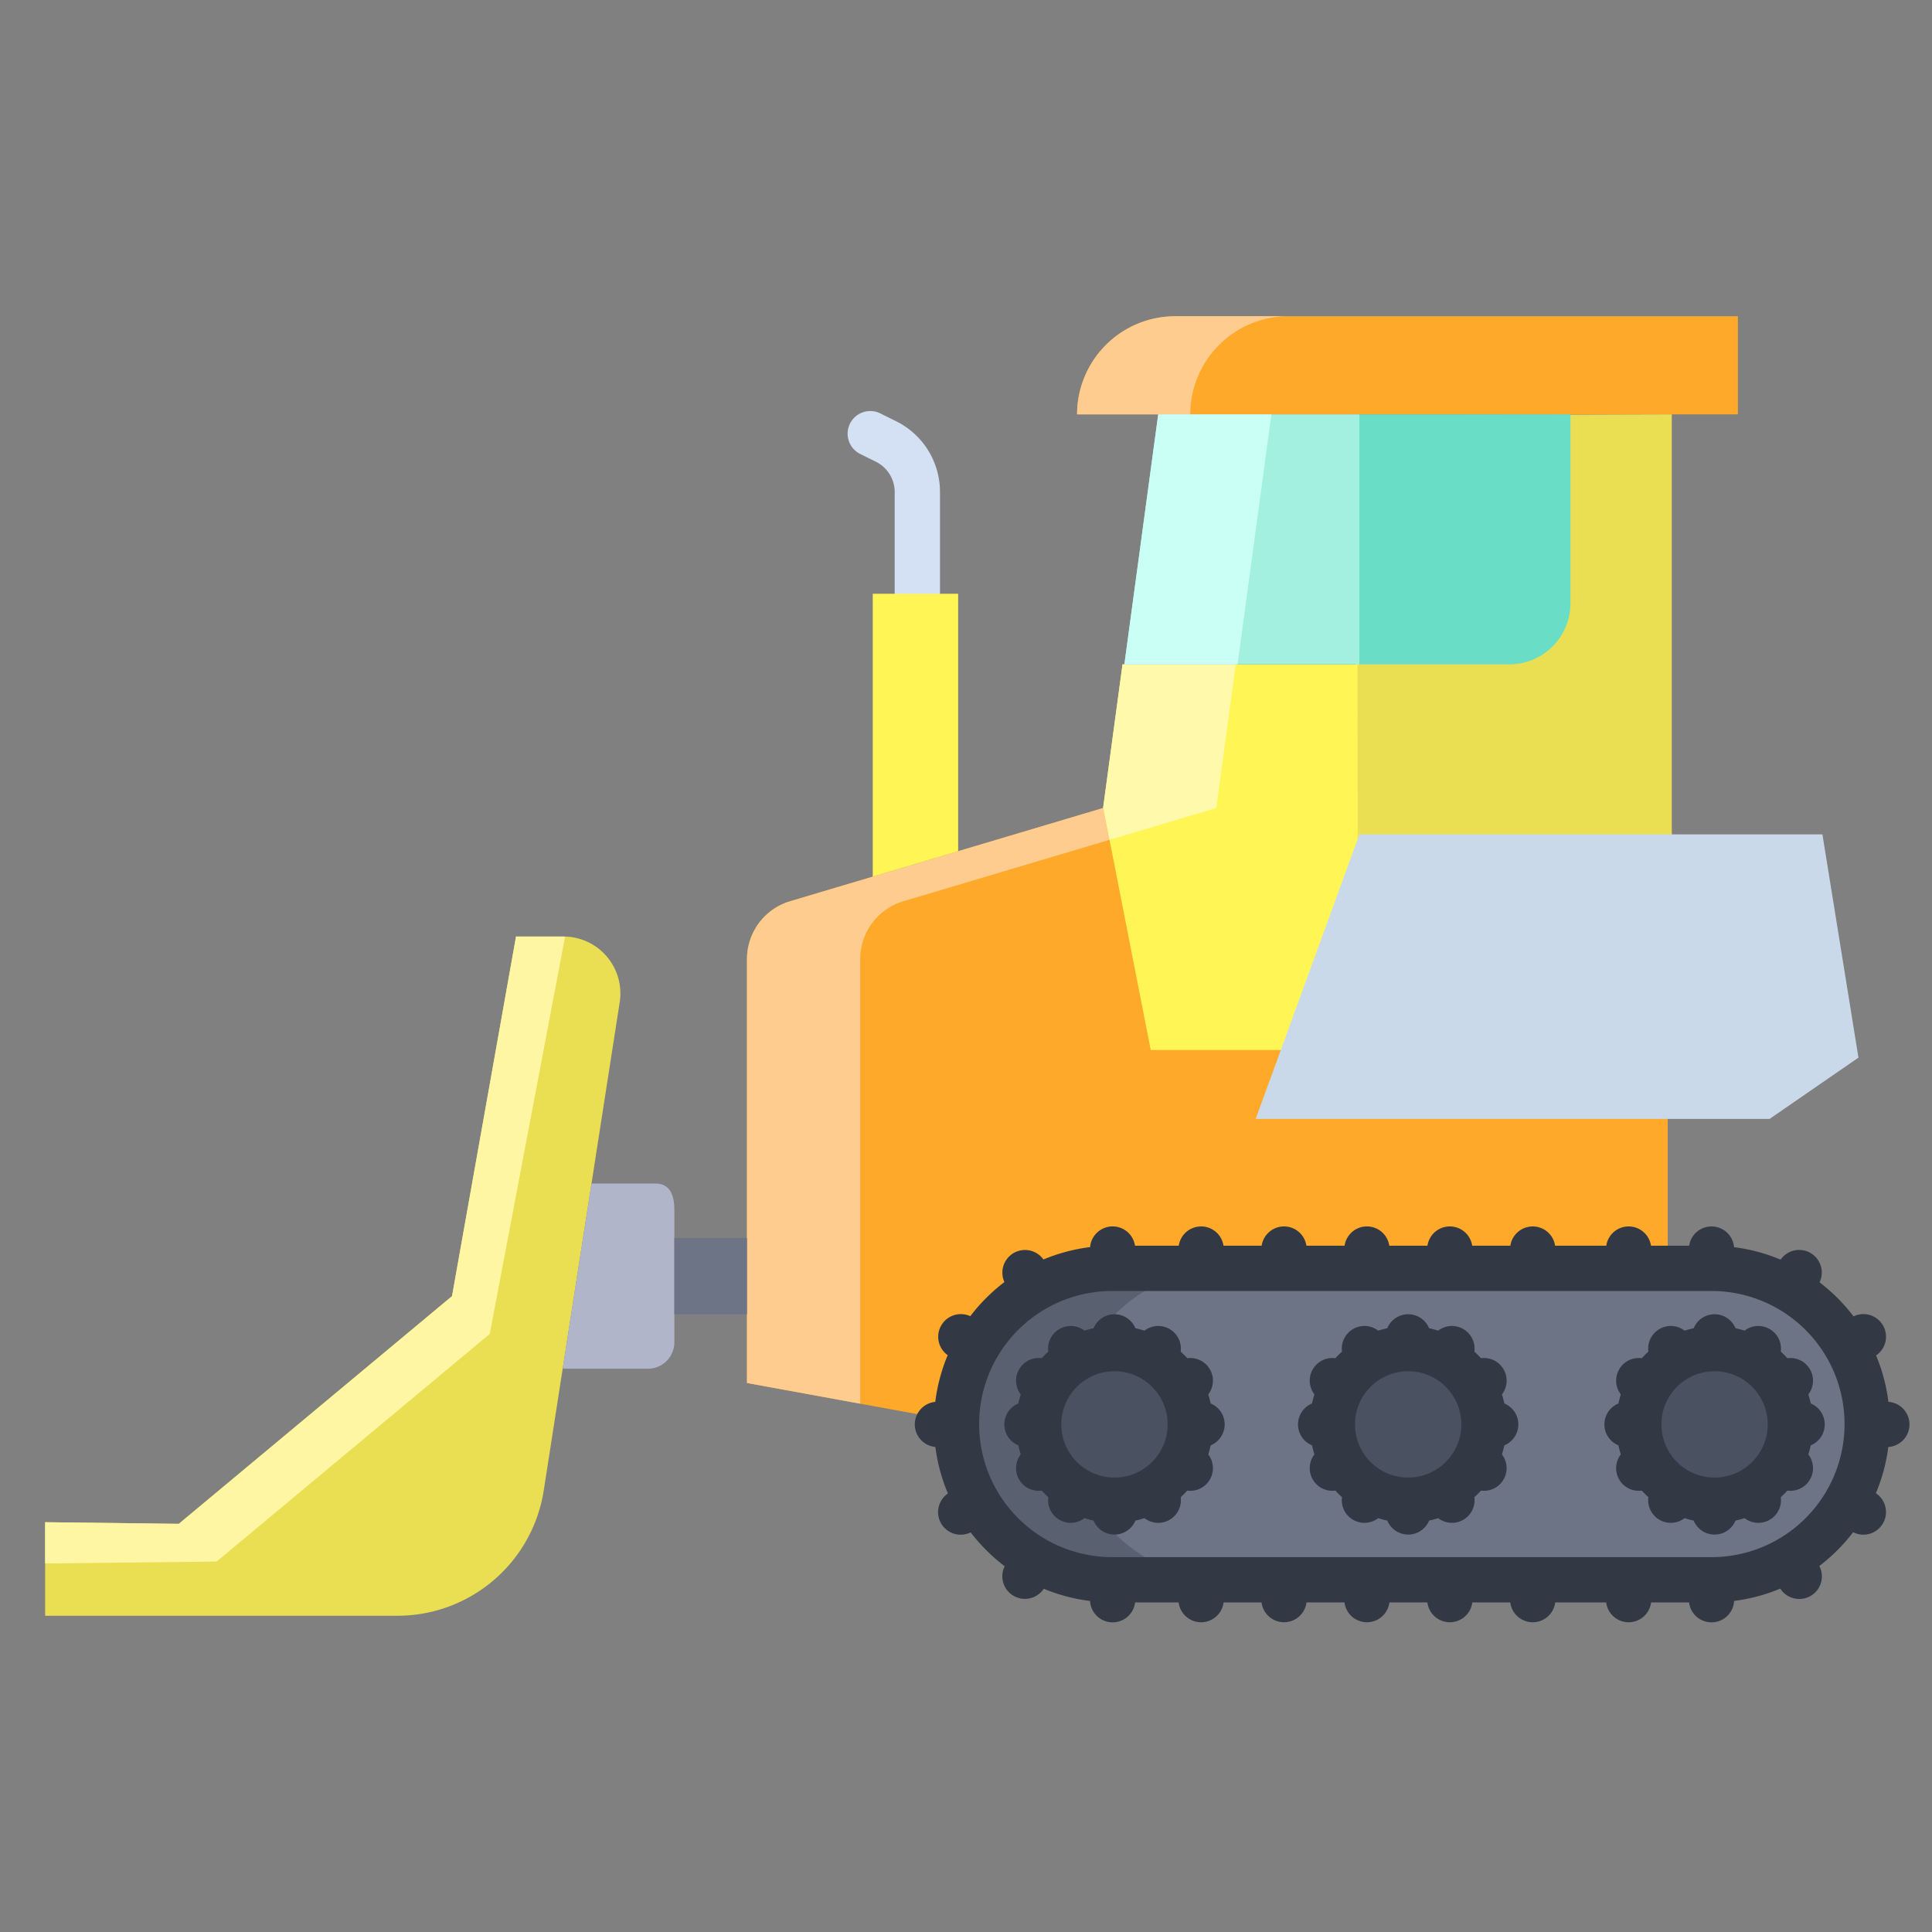 <svg id="Layer_1" height="512" viewBox="0 0 512 512" width="512" xmlns="http://www.w3.org/2000/svg" data-name="Layer 1"><rect x="0" y="0" width="512" height="512" fill="#808080" stroke="none"/><path d="m292.84 213.98-83.45 24.86a16.005 16.005 0 0 0 -11.43 15.34v112.33l59.52 10.88 184.48-1.27v-97.6z" fill="#fea92a"/><path d="m441.96 336.12h11.6a41.27 41.27 0 0 1 0 82.54h-158.81a41.27 41.27 0 0 1 0-82.54z" fill="#6d7486"/><circle cx="454.38" cy="377.48" fill="#4a5160" r="20.09"/><circle cx="373.18" cy="377.48" fill="#4a5160" r="20.09"/><path d="m283.48 377.39a41.381 41.381 0 0 1 41.27-41.27h-30a41.27 41.27 0 0 0 0 82.54h30a41.389 41.389 0 0 1 -41.27-41.27z" fill="#596070"/><circle cx="295.35" cy="377.48" fill="#4a5160" r="20.09"/><path d="m239.39 238.84 54.645-16.279-1.655-8.444-82.99 24.723a16.005 16.005 0 0 0 -11.43 15.34v112.33l30 5.484v-117.814a16.005 16.005 0 0 1 11.43-15.34z" fill="#ffcc8f"/><path d="m311.44 83.81a26.016 26.016 0 0 0 -26 26h175.12v-26z" fill="#fea92a"/><path d="m149.32 248.19h-12.57l-16.96 95.3-72.4 60.34-35.43-.43v24.79h93.36a39.242 39.242 0 0 0 38.78-33.22l20.13-129.38a15.082 15.082 0 0 0 -14.91-17.4z" fill="#eadf53"/><path d="m173.71 313.65h-16.96l-7.62 48.98.58.09h22a7 7 0 0 0 7-7v-35.07c0-3.87-1.13-7-5-7z" fill="#b0b5ca"/><path d="m197.96 328.07v20.23h-19-.25v-20.23h.25z" fill="#6d7486"/><path d="m359.25 110.06v169.06h83.79v-58.14-111.17z" fill="#eadf53"/><path d="m359.764 176.06h-62.281l-5.13 37.92 12.6 64.29h33.271l21.629.23z" fill="#fff655"/><path d="m416.19 109.81v50.07a16.183 16.183 0 0 1 -16.19 16.18h-39.75v-66.25z" fill="#6addc7"/><path d="m360.25 109.81v66.25h-62.28l8.97-66.25z" fill="#a3efe0"/><path d="m441.96 296.52h-109.19l6.57-18.02 20.91-57.38h83.79 38.92l9.55 59.16-23.55 16.24z" fill="#cad9ea"/><path d="m323.06 91.43a25.882 25.882 0 0 1 18.38-7.62h-30a26.016 26.016 0 0 0 -26 26h30a25.917 25.917 0 0 1 7.62-18.38z" fill="#ffcc8f"/><path d="m322.38 214.117-.027-.137 5.13-37.92h-29.513-.487l-5.13 37.92.027.137 1.655 8.444z" fill="#fff9ab"/><path d="m327.97 176.06 8.97-66.25h-21.5-8.5l-8.97 66.25h29.513z" fill="#cafff5"/><path d="m149.32 248.19h-12.57l-16.96 95.3-72.4 60.34-35.43-.43v10.93l45.43-.5 72.4-60.34 19.964-105.282c-.145-.008-.287-.018-.434-.018z" fill="#fff6a4"/><g fill="#333944"><path d="m506.036 377.483a6 6 0 0 0 -5.592-5.979 46.841 46.841 0 0 0 -3.262-12.3 5.993 5.993 0 0 0 -5.976-10.354 47.667 47.667 0 0 0 -9-9.02 5.995 5.995 0 0 0 -10.329-6.012 46.9 46.9 0 0 0 -12.334-3.305 5.994 5.994 0 0 0 -11.9-.393h-10.114a5.992 5.992 0 0 0 -11.851 0h-13.564a5.992 5.992 0 0 0 -11.851 0h-10.118a5.992 5.992 0 0 0 -11.852 0h-10.117a5.992 5.992 0 0 0 -11.852 0h-10.118a5.992 5.992 0 0 0 -11.852 0h-10.118a5.992 5.992 0 0 0 -11.851 0h-11.6a5.994 5.994 0 0 0 -11.9.376 46.858 46.858 0 0 0 -12.362 3.282 6 6 0 0 0 -10.341 5.981 47.624 47.624 0 0 0 -9.047 9.043 6 6 0 0 0 -5.989 10.336 46.918 46.918 0 0 0 -3.289 12.369 6 6 0 0 0 .024 11.947 46.838 46.838 0 0 0 3.325 12.329 5.988 5.988 0 0 0 6.027 10.314 47.642 47.642 0 0 0 9.017 8.971 5.989 5.989 0 0 0 10.362 5.963 46.853 46.853 0 0 0 12.263 3.245 5.994 5.994 0 0 0 11.937.378h11.54a6 6 0 0 0 11.909 0h10.061a6 6 0 0 0 11.908 0h10.07a6 6 0 0 0 11.908 0h10.061a6 6 0 0 0 11.908 0h10.061a6 6 0 0 0 11.909 0h13.506a6 6 0 0 0 11.909 0h10.061a5.994 5.994 0 0 0 11.938-.394 46.91 46.91 0 0 0 12.231-3.26 5.989 5.989 0 0 0 10.352-6 47.676 47.676 0 0 0 8.961-8.944 5.99 5.99 0 0 0 6.019-10.335 46.933 46.933 0 0 0 3.3-12.257 6 6 0 0 0 5.612-5.981zm-52.479 35.175h-158.808a35.267 35.267 0 1 1 0-70.534h158.808a35.267 35.267 0 1 1 0 70.534z"/><path d="m320.843 371.94q-.266-1.224-.643-2.4a6 6 0 0 0 -5.556-9.6q-.832-.913-1.748-1.748a6 6 0 0 0 -9.6-5.554q-1.178-.378-2.4-.643a6 6 0 0 0 -11.088 0q-1.224.266-2.4.642a6 6 0 0 0 -9.6 5.556q-.915.831-1.748 1.747a6 6 0 0 0 -5.556 9.6q-.378 1.177-.643 2.4a6 6 0 0 0 0 11.088q.266 1.223.643 2.4a6 6 0 0 0 5.556 9.6q.833.913 1.748 1.747a6 6 0 0 0 9.6 5.555q1.179.378 2.4.643a6 6 0 0 0 11.088 0q1.223-.265 2.4-.643a6 6 0 0 0 9.6-5.555q.915-.833 1.748-1.747a6 6 0 0 0 5.556-9.6q.378-1.176.643-2.4a6 6 0 0 0 0-11.087zm-25.491 19.633a14.09 14.09 0 1 1 14.089-14.09 14.105 14.105 0 0 1 -14.089 14.09z"/><path d="m483.578 377.483a6 6 0 0 0 -3.707-5.544q-.265-1.223-.643-2.4a6 6 0 0 0 -5.555-9.6q-.832-.913-1.748-1.747a6 6 0 0 0 -9.6-5.556q-1.178-.376-2.4-.642a6 6 0 0 0 -11.088 0q-1.222.266-2.4.642a6 6 0 0 0 -9.6 5.555q-.915.833-1.748 1.748a6 6 0 0 0 -5.557 9.6q-.376 1.177-.642 2.4a6 6 0 0 0 0 11.088q.264 1.223.642 2.4a6 6 0 0 0 5.557 9.6q.833.913 1.748 1.747a6 6 0 0 0 9.6 5.555q1.179.378 2.4.643a6 6 0 0 0 11.088 0q1.223-.265 2.4-.643a6 6 0 0 0 9.6-5.555q.913-.833 1.748-1.747a6 6 0 0 0 5.555-9.6q.378-1.177.643-2.4a6 6 0 0 0 3.707-5.544zm-29.2 14.09a14.09 14.09 0 1 1 14.089-14.09 14.106 14.106 0 0 1 -14.086 14.09z"/><path d="m398.674 371.94q-.265-1.224-.643-2.4a6 6 0 0 0 -5.555-9.6q-.834-.915-1.749-1.749a6 6 0 0 0 -9.6-5.554q-1.178-.378-2.4-.643a6 6 0 0 0 -11.088 0q-1.222.266-2.4.642a6 6 0 0 0 -9.6 5.555q-.916.833-1.748 1.748a6 6 0 0 0 -5.557 9.6q-.378 1.177-.643 2.4a6 6 0 0 0 0 11.087q.266 1.223.643 2.4a6 6 0 0 0 5.557 9.6q.831.913 1.748 1.747a6 6 0 0 0 9.6 5.555q1.18.378 2.4.643a6 6 0 0 0 11.088 0q1.222-.265 2.4-.643a6 6 0 0 0 9.6-5.555q.915-.833 1.748-1.747a6 6 0 0 0 5.556-9.6q.378-1.176.643-2.4a6 6 0 0 0 0-11.087zm-25.491 19.633a14.09 14.09 0 1 1 14.089-14.09 14.106 14.106 0 0 1 -14.089 14.09z"/></g><path d="m243.106 163.352a6 6 0 0 1 -6-6v-26.912a8.972 8.972 0 0 0 -5.013-8.085l-4.093-2.031a6 6 0 1 1 5.332-10.75l4.094 2.031a20.9 20.9 0 0 1 11.681 18.835v26.912a6 6 0 0 1 -6.001 6z" fill="#d4e1f4"/><path d="m253.92 157.35v68.22l-22.63 6.74v-74.96h11.82z" fill="#fff655"/></svg>